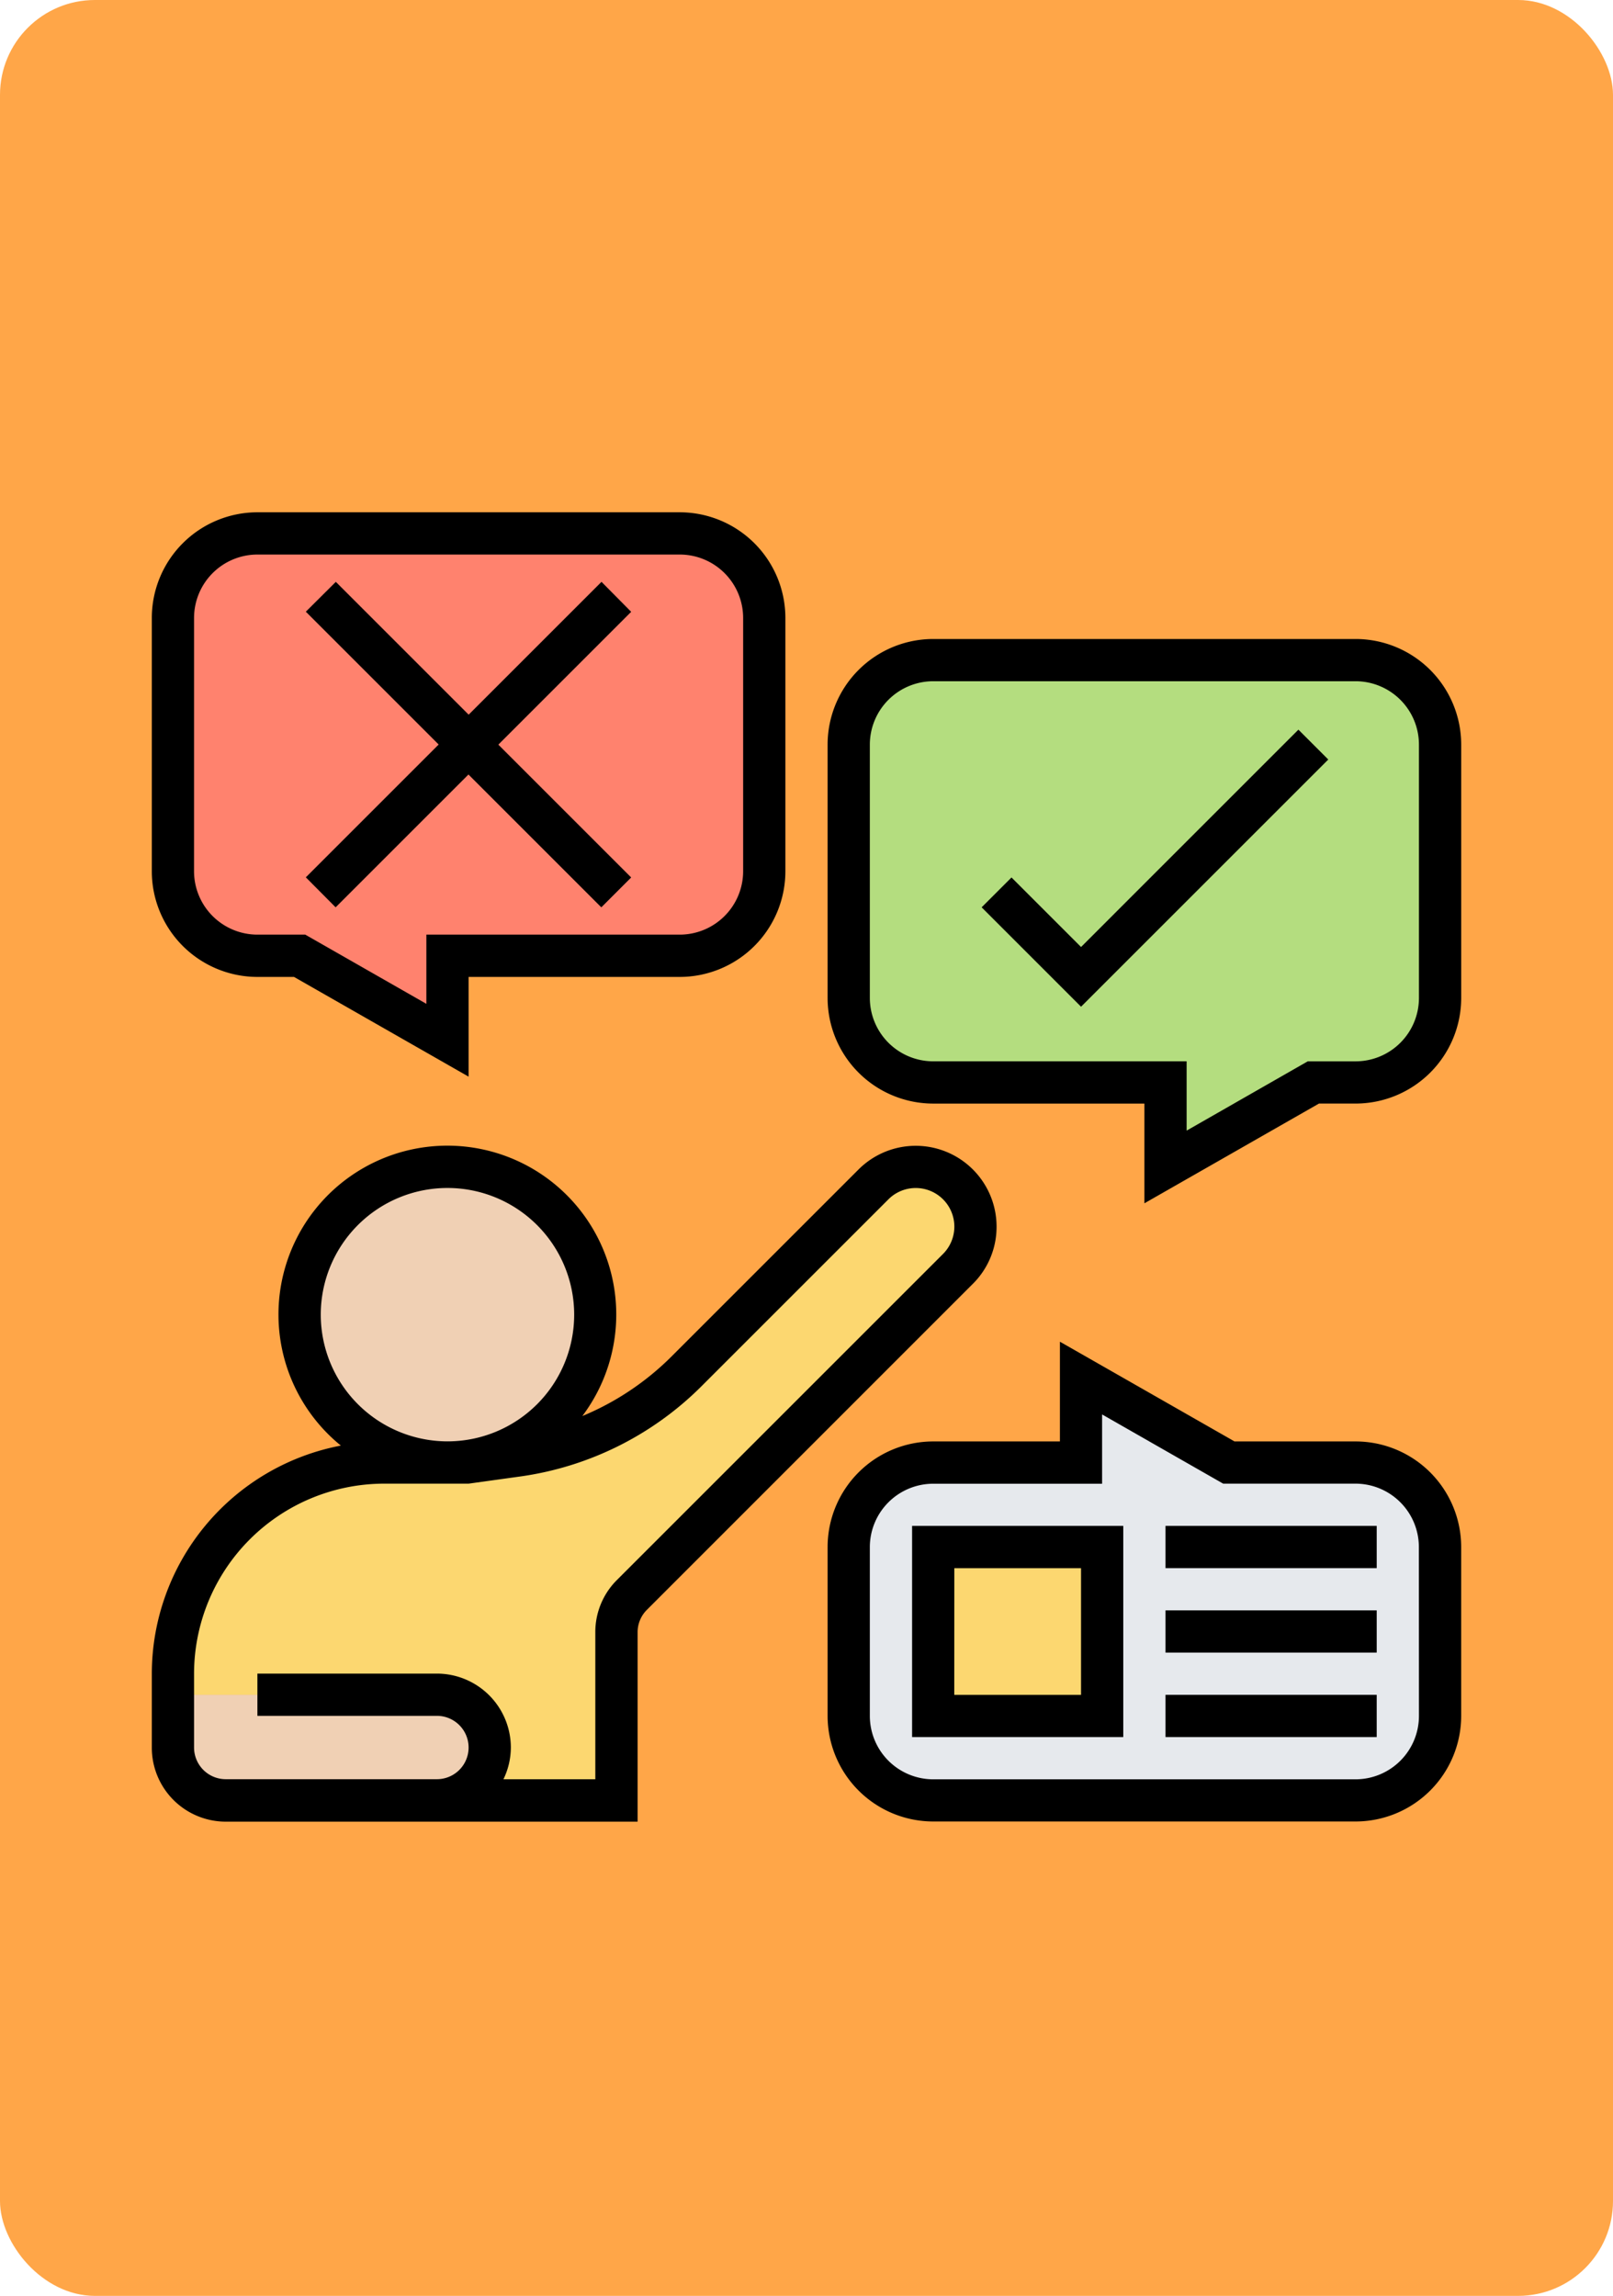 <svg xmlns="http://www.w3.org/2000/svg" xmlns:xlink="http://www.w3.org/1999/xlink" width="85" height="121" viewBox="0 0 85 121">
  <defs>
    <clipPath id="clip-path">
      <rect id="Rectángulo_36714" data-name="Rectángulo 36714" width="69" height="69" transform="translate(608 5922)" fill="#fff"/>
    </clipPath>
  </defs>
  <g id="Grupo_119021" data-name="Grupo 119021" transform="translate(-600 -5895)">
    <rect id="Rectángulo_36005" data-name="Rectángulo 36005" width="85" height="121" rx="5" transform="translate(600 5895)" fill="#ffa648"/>
    <g id="Enmascarar_grupo_249" data-name="Enmascarar grupo 249" clip-path="url(#clip-path)">
      <g id="expresion" transform="translate(606.887 5920.887)">
        <path id="Trazado_160423" data-name="Trazado 160423" d="M28.935,2.226H6.677A4.45,4.45,0,0,0,2.226,6.677V20.032a4.45,4.45,0,0,0,4.452,4.452H8.9l7.79,4.452V24.484H28.935a4.45,4.45,0,0,0,4.452-4.452V6.677A4.45,4.45,0,0,0,28.935,2.226Z" fill="#ff826e"/>
        <path id="Trazado_160424" data-name="Trazado 160424" d="M69,13.355V26.71a4.45,4.45,0,0,1-4.452,4.452H62.323l-7.79,4.452V31.161H42.29a4.45,4.45,0,0,1-4.452-4.452V13.355A4.45,4.45,0,0,1,42.29,8.9H64.548A4.45,4.45,0,0,1,69,13.355Z" fill="#b4dd7f"/>
        <path id="Trazado_160425" data-name="Trazado 160425" d="M69,55.645v8.9A4.45,4.45,0,0,1,64.548,69H42.29a4.45,4.45,0,0,1-4.452-4.452v-8.9a4.45,4.45,0,0,1,4.452-4.452h7.79V46.742l7.79,4.452h6.677A4.45,4.45,0,0,1,69,55.645Z" fill="#e6e9ed"/>
        <path id="Trazado_160426" data-name="Trazado 160426" d="M42.29,55.645h8.9v8.9h-8.9Z" fill="#fcd770"/>
        <path id="Trazado_160427" data-name="Trazado 160427" d="M18.919,66.218a2.783,2.783,0,0,0-2.782-2.782H2.226V62.323A11.133,11.133,0,0,1,13.355,51.194h4.452l2.649-.378a15.6,15.6,0,0,0,8.814-4.407l9.871-9.871a3.148,3.148,0,1,1,4.452,4.452L26.409,58.171a2.769,2.769,0,0,0-.812,1.97V69h-9.46a2.774,2.774,0,0,0,2.782-2.782Z" fill="#fcd770"/>
        <path id="Trazado_160428" data-name="Trazado 160428" d="M16.137,63.435a2.782,2.782,0,1,1,0,5.565H5.008a2.783,2.783,0,0,1-2.782-2.782V63.435Z" fill="#f0d0b4"/>
        <circle id="Elipse_5009" data-name="Elipse 5009" cx="7.79" cy="7.79" r="7.79" transform="translate(8.903 35.613)" fill="#f0d0b4"/>
        <path id="Trazado_160429" data-name="Trazado 160429" d="M45.629,38.761a4.261,4.261,0,0,0-7.274-3.013l-9.874,9.874A14.522,14.522,0,0,1,23.8,48.743,8.9,8.9,0,1,0,11.075,50.3a12.256,12.256,0,0,0-9.962,12.02v3.9a3.9,3.9,0,0,0,3.9,3.9h21.7V60.137a1.661,1.661,0,0,1,.489-1.181L44.38,41.774a4.232,4.232,0,0,0,1.249-3.013ZM10.016,43.4a6.677,6.677,0,1,1,6.677,6.677A6.684,6.684,0,0,1,10.016,43.4Zm32.791-3.2L25.625,57.382a3.87,3.87,0,0,0-1.141,2.754v7.75H19.642a3.856,3.856,0,0,0,.391-1.669,3.9,3.9,0,0,0-3.9-3.9H6.677v2.226h9.46a1.669,1.669,0,0,1,0,3.339H5.008a1.671,1.671,0,0,1-1.669-1.669v-3.9A10.028,10.028,0,0,1,13.355,52.306h4.452l2.807-.39a16.8,16.8,0,0,0,9.443-4.722l9.874-9.874A2.035,2.035,0,0,1,42.807,40.2Z"/>
        <path id="Trazado_160430" data-name="Trazado 160430" d="M64.548,7.79H42.29a5.571,5.571,0,0,0-5.565,5.565V26.71a5.571,5.571,0,0,0,5.565,5.565H53.419V37.53l9.2-5.256h1.93a5.571,5.571,0,0,0,5.565-5.565V13.355A5.571,5.571,0,0,0,64.548,7.79ZM67.887,26.71a3.343,3.343,0,0,1-3.339,3.339H62.027L55.645,33.7V30.048H42.29a3.343,3.343,0,0,1-3.339-3.339V13.355a3.343,3.343,0,0,1,3.339-3.339H64.548a3.343,3.343,0,0,1,3.339,3.339Z"/>
        <path id="Trazado_160431" data-name="Trazado 160431" d="M64.548,50.081H58.167l-9.2-5.256v5.256H42.29a5.571,5.571,0,0,0-5.565,5.565v8.9a5.571,5.571,0,0,0,5.565,5.565H64.548a5.571,5.571,0,0,0,5.565-5.565v-8.9A5.571,5.571,0,0,0,64.548,50.081Zm3.339,14.468a3.343,3.343,0,0,1-3.339,3.339H42.29a3.343,3.343,0,0,1-3.339-3.339v-8.9a3.343,3.343,0,0,1,3.339-3.339h8.9V48.659l6.381,3.647h6.973a3.343,3.343,0,0,1,3.339,3.339Z"/>
        <path id="Trazado_160432" data-name="Trazado 160432" d="M6.677,25.6h1.93l9.2,5.256V25.6H28.935A5.571,5.571,0,0,0,34.5,20.032V6.677a5.571,5.571,0,0,0-5.565-5.565H6.677A5.571,5.571,0,0,0,1.113,6.677V20.032A5.571,5.571,0,0,0,6.677,25.6ZM3.339,6.677A3.343,3.343,0,0,1,6.677,3.339H28.935a3.343,3.343,0,0,1,3.339,3.339V20.032a3.343,3.343,0,0,1-3.339,3.339H15.581v3.647L9.2,23.371H6.677a3.343,3.343,0,0,1-3.339-3.339Z"/>
        <path id="Trazado_160433" data-name="Trazado 160433" d="M50.081,24.023l-3.665-3.665-1.574,1.574,5.238,5.238L63.109,14.142l-1.574-1.574Z"/>
        <path id="Trazado_160434" data-name="Trazado 160434" d="M10.8,21.932l7-7,7,7,1.574-1.574-7-7,7-7L24.81,4.778l-7,7-7-7L9.229,6.351l7,7-7,7Z"/>
        <path id="Trazado_160435" data-name="Trazado 160435" d="M41.177,65.661H52.306V54.532H41.177Zm2.226-8.9h6.677v6.677H43.4Z"/>
        <path id="Trazado_160436" data-name="Trazado 160436" d="M54.532,54.532H65.661v2.226H54.532Z"/>
        <path id="Trazado_160437" data-name="Trazado 160437" d="M54.532,58.984H65.661V61.21H54.532Z"/>
        <path id="Trazado_160438" data-name="Trazado 160438" d="M54.532,63.435H65.661v2.226H54.532Z"/>
      </g>
    </g>
  </g>
</svg>
